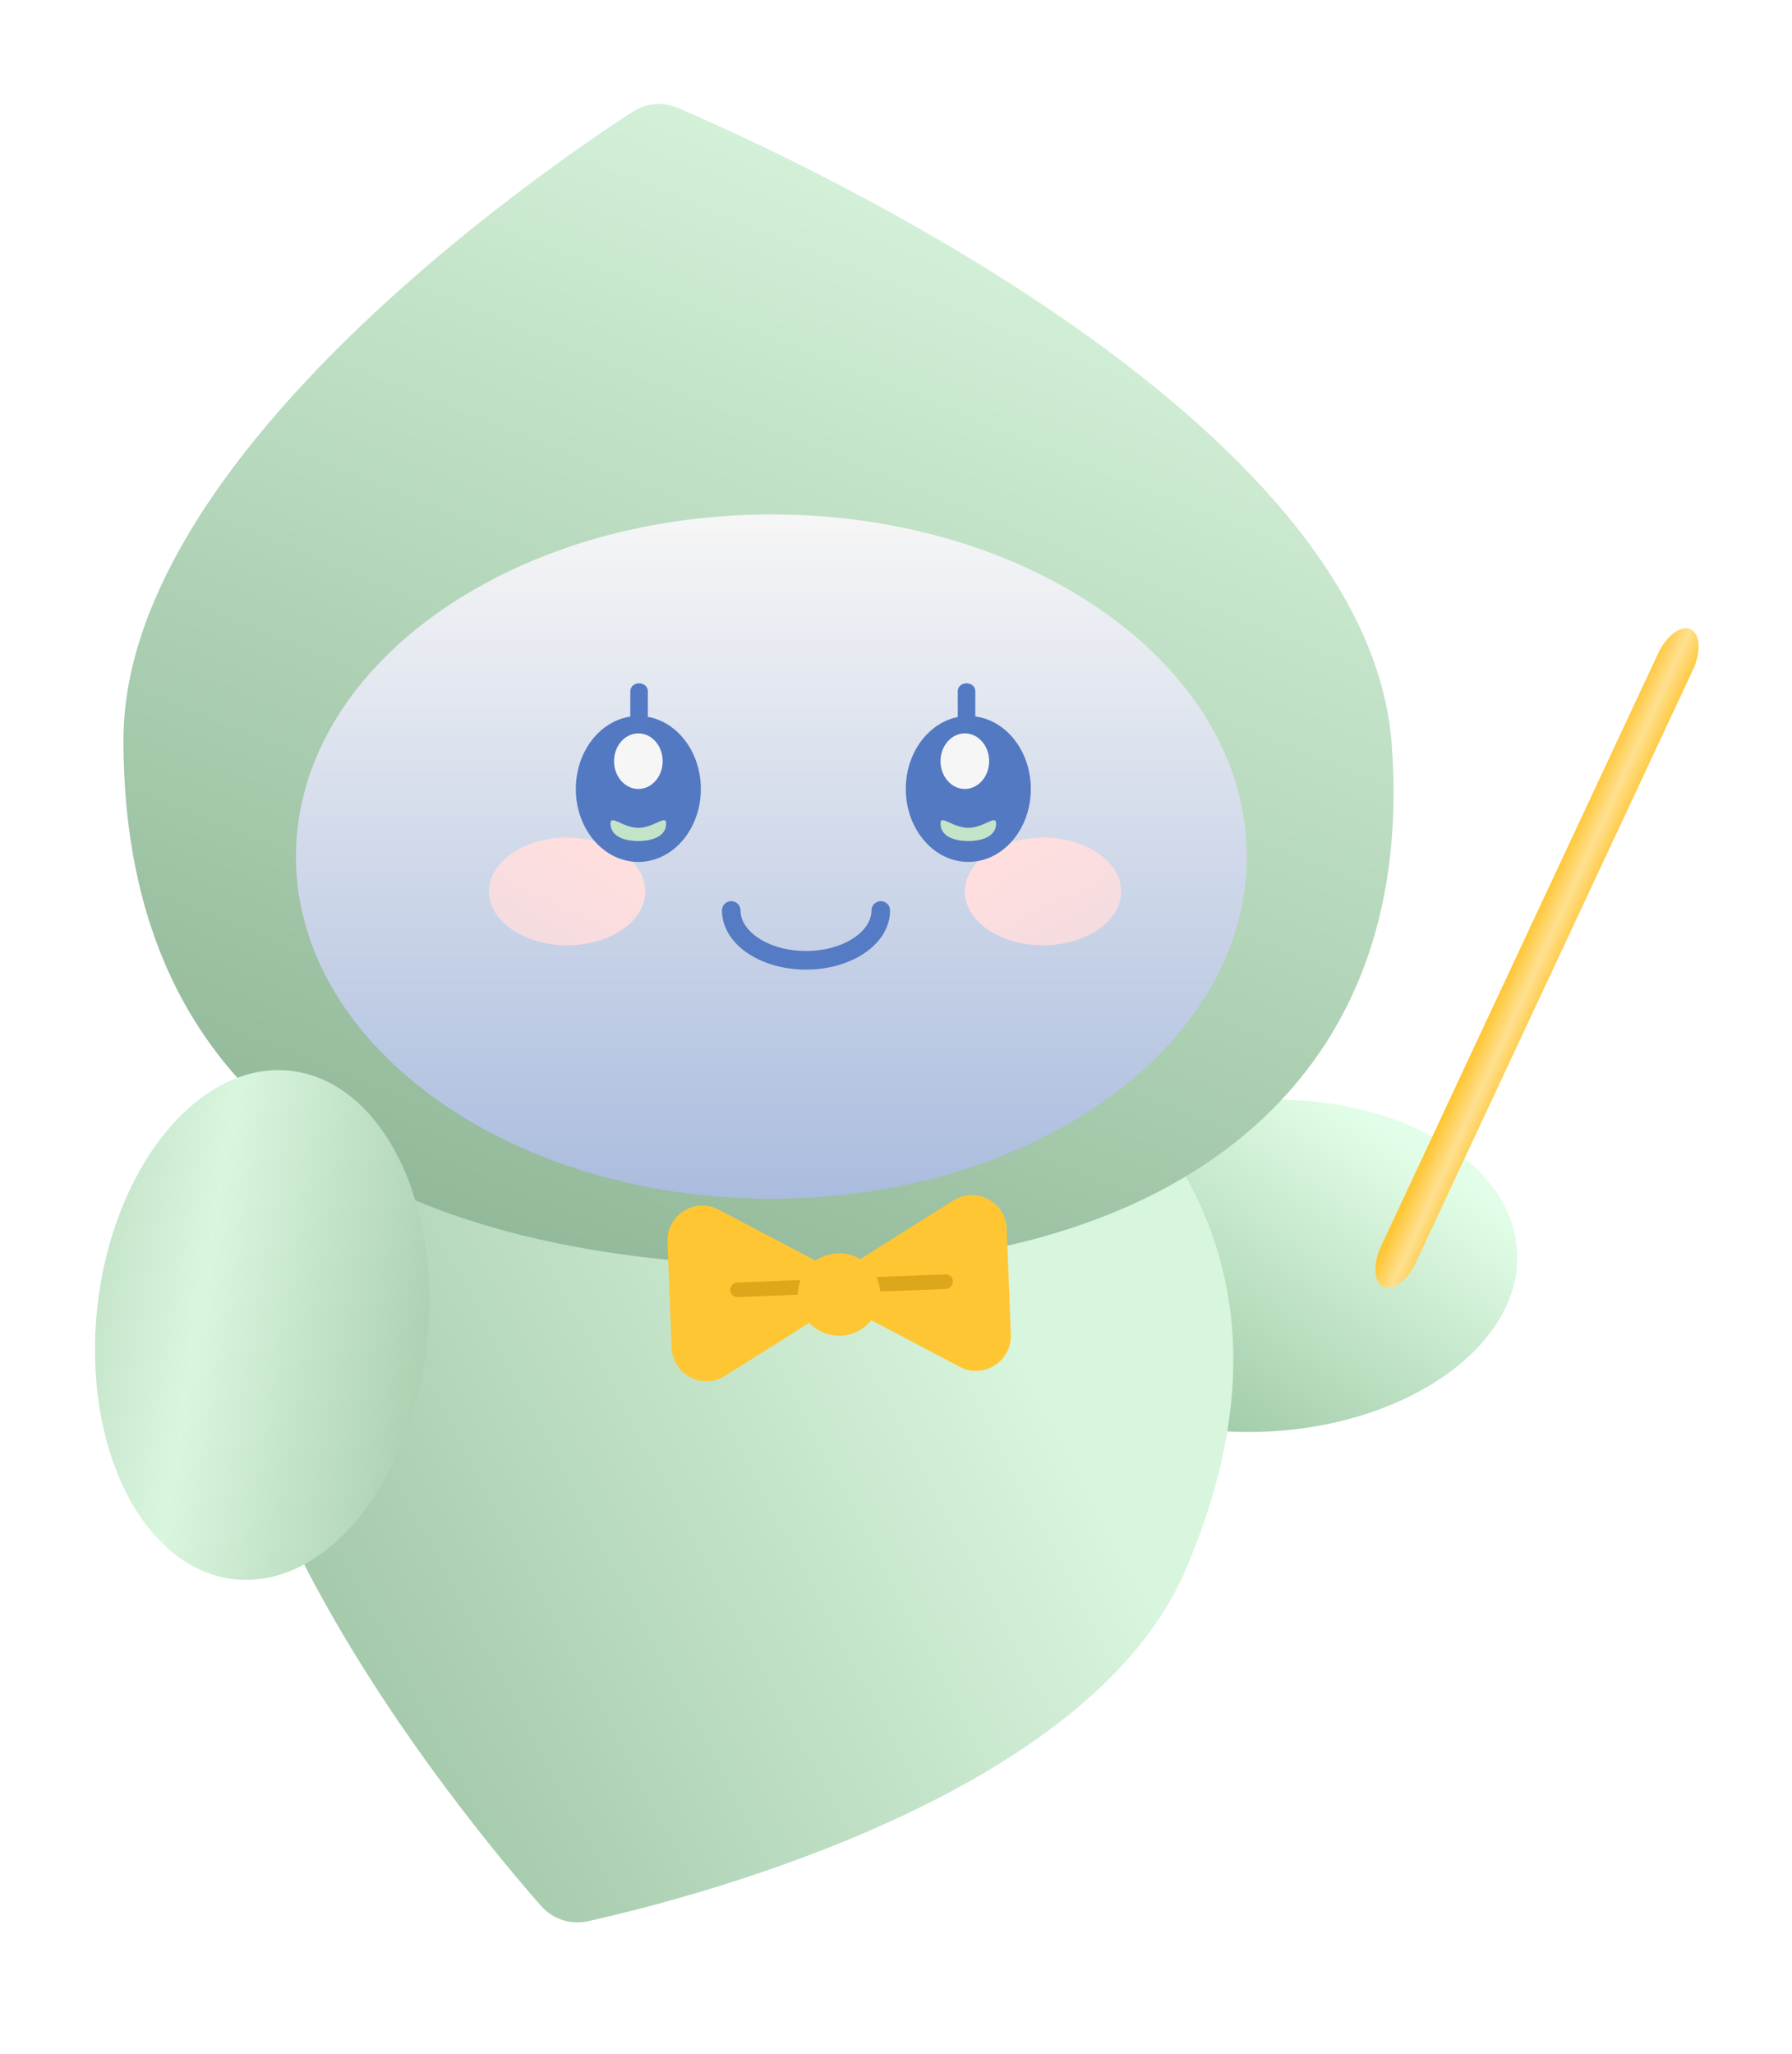 <svg width="233" height="267" viewBox="0 0 233 267" fill="none" xmlns="http://www.w3.org/2000/svg">
<g filter="url(#filter0_d_817_234)">
<g filter="url(#filter1_df_817_234)">
<path d="M202.257 157.163C202.924 169.054 188.602 179.528 170.268 180.556C151.934 181.584 136.53 172.779 135.863 160.888C135.196 148.997 149.518 138.523 167.853 137.495C186.187 136.467 201.59 145.273 202.257 157.163Z" fill="url(#paint0_linear_817_234)"/>
</g>
<g filter="url(#filter2_df_817_234)">
<path d="M159.118 198.328C178.137 154.047 150.796 128.093 116.188 113.228C84.391 99.571 49.708 104.14 35.459 144.738C23.271 179.464 64.581 229.663 75.329 241.915C76.867 243.669 79.17 244.438 81.447 243.931C95.547 240.789 146.56 227.564 159.118 198.328Z" fill="url(#paint1_linear_817_234)"/>
</g>
<g filter="url(#filter3_df_817_234)">
<path d="M20.672 90.681C20.672 144.54 63.943 159.131 110.029 159.131C152.371 159.131 189.157 139.143 185.572 91.171C182.443 49.297 108.904 15.45 92.787 8.52C90.807 7.668 88.61 7.875 86.805 9.052C73.742 17.567 20.672 54.395 20.672 90.681Z" fill="url(#paint2_linear_817_234)"/>
</g>
<g filter="url(#filter4_dif_817_234)">
<path d="M43.482 103.704C43.482 128.269 71.157 148.183 105.296 148.183C139.435 148.183 167.11 128.269 167.11 103.704C167.11 79.139 139.435 59.225 105.296 59.225C71.157 59.225 43.482 79.139 43.482 103.704Z" fill="url(#paint3_linear_817_234)"/>
</g>
<g filter="url(#filter5_f_817_234)">
<path d="M140.612 104.887C135 104.887 130.45 108.022 130.45 111.888C130.45 115.754 135 118.888 140.612 118.888C146.224 118.888 150.774 115.754 150.774 111.888C150.774 108.022 146.224 104.887 140.612 104.887Z" fill="url(#paint4_linear_817_234)"/>
</g>
<g filter="url(#filter6_f_817_234)">
<path d="M78.739 104.887C84.351 104.887 88.9 108.022 88.9 111.888C88.9 115.754 84.351 118.888 78.739 118.888C73.126 118.888 68.577 115.754 68.577 111.888C68.577 108.022 73.126 104.887 78.739 104.887Z" fill="url(#paint5_linear_817_234)"/>
</g>
<g filter="url(#filter7_f_817_234)">
<path d="M122.773 98.565C122.773 103.803 126.412 108.049 130.902 108.049C135.392 108.049 139.031 103.803 139.031 98.565C139.031 93.327 135.392 89.08 130.902 89.08C126.412 89.08 122.773 93.327 122.773 98.565Z" fill="#5379C2"/>
</g>
<g filter="url(#filter8_f_817_234)">
<path d="M127.289 103.045C127.289 105.104 129.892 105.339 130.902 105.339C131.912 105.339 134.515 105.104 134.515 103.045C134.515 101.847 132.897 103.619 130.902 103.619C128.906 103.619 127.289 101.847 127.289 103.045Z" fill="#C4E4C9"/>
</g>
<g filter="url(#filter9_f_817_234)">
<path d="M127.289 94.951C127.289 96.947 128.704 98.564 130.45 98.564C132.196 98.564 133.612 96.947 133.612 94.951C133.612 92.956 132.196 91.338 130.45 91.338C128.704 91.338 127.289 92.956 127.289 94.951Z" fill="#F6F6F6"/>
</g>
<g filter="url(#filter10_f_817_234)">
<path d="M79.868 98.565C79.868 103.803 83.507 108.049 87.997 108.049C92.487 108.049 96.126 103.803 96.126 98.565C96.126 93.327 92.487 89.08 87.997 89.08C83.507 89.08 79.868 93.327 79.868 98.565Z" fill="#5379C2"/>
</g>
<g filter="url(#filter11_f_817_234)">
<path d="M84.384 103.045C84.384 105.104 86.987 105.339 87.997 105.339C89.007 105.339 91.61 105.104 91.61 103.045C91.61 101.847 89.993 103.619 87.997 103.619C86.002 103.619 84.384 101.847 84.384 103.045Z" fill="#C4E4C9"/>
</g>
<g filter="url(#filter12_f_817_234)">
<path d="M84.84 94.951C84.84 96.947 86.256 98.564 88.002 98.564C89.748 98.564 91.163 96.947 91.163 94.951C91.163 92.956 89.748 91.338 88.002 91.338C86.256 91.338 84.84 92.956 84.84 94.951Z" fill="#F6F6F6"/>
</g>
<g filter="url(#filter13_f_817_234)">
<path fill-rule="evenodd" clip-rule="evenodd" d="M130.67 84.824C130.04 84.824 129.53 85.278 129.53 85.838L129.53 89.893C129.53 90.453 130.04 90.906 130.67 90.906C131.3 90.906 131.811 90.453 131.811 89.893L131.811 85.838C131.811 85.278 131.3 84.824 130.67 84.824Z" fill="#547AC3"/>
</g>
<g filter="url(#filter14_f_817_234)">
<path fill-rule="evenodd" clip-rule="evenodd" d="M88.092 84.824C87.462 84.824 86.952 85.278 86.952 85.838L86.952 89.893C86.952 90.453 87.462 90.906 88.092 90.906C88.722 90.906 89.233 90.453 89.233 89.893L89.233 85.838C89.233 85.278 88.722 84.824 88.092 84.824Z" fill="#547AC3"/>
</g>
<g filter="url(#filter15_df_817_234)">
<path d="M42.763 133.377C30.926 132.064 19.689 145.796 17.665 164.047C15.641 182.298 23.596 198.158 35.433 199.47C47.27 200.783 58.507 187.052 60.531 168.801C62.555 150.549 54.6 134.69 42.763 133.377Z" fill="url(#paint6_linear_817_234)"/>
</g>
<g filter="url(#filter16_df_817_234)">
<g filter="url(#filter17_f_817_234)">
<path d="M117.86 157.143C114.906 159.004 115.074 163.366 118.163 164.994L130.351 171.416C133.44 173.044 137.133 170.717 136.998 167.228L136.466 153.462C136.331 149.973 132.47 147.938 129.515 149.8L117.86 157.143Z" fill="#FFC634"/>
</g>
<g filter="url(#filter18_f_817_234)">
<path d="M111.193 157.401C114.282 159.029 114.451 163.39 111.497 165.252L99.841 172.595C96.887 174.456 93.025 172.422 92.891 168.932L92.359 155.167C92.224 151.678 95.917 149.351 99.006 150.979L111.193 157.401Z" fill="url(#paint7_linear_817_234)"/>
</g>
<g filter="url(#filter19_f_817_234)">
<rect width="29.006" height="1.892" rx="0.946" transform="matrix(-0.999 0.039 0.039 0.999 129.437 159.365)" fill="#DDA71C"/>
</g>
<g filter="url(#filter20_df_817_234)">
<circle cx="5.36" cy="5.36" r="5.36" transform="matrix(-0.999 0.039 0.039 0.999 119.815 155.319)" fill="#FFC634"/>
</g>
</g>
<g filter="url(#filter21_f_817_234)">
<path d="M100.08 114.36C100.08 117.939 104.432 120.84 109.8 120.84C115.168 120.84 119.52 117.939 119.52 114.36" stroke="#557BC4" stroke-width="2.419" stroke-linecap="round"/>
</g>
<g filter="url(#filter22_df_817_234)">
<path fill-rule="evenodd" clip-rule="evenodd" d="M224.824 79.799C226.075 80.384 226.203 82.753 225.111 85.09L189.105 162.113C188.012 164.451 186.113 165.871 184.862 165.287C183.611 164.702 183.483 162.333 184.575 159.996L220.581 82.973C221.674 80.635 223.573 79.215 224.824 79.799Z" fill="url(#paint8_linear_817_234)"/>
</g>
</g>
<defs>
<filter id="filter0_d_817_234" x="0.35" y="0" width="232.503" height="260.084" filterUnits="userSpaceOnUse" color-interpolation-filters="sRGB">
<feFlood flood-opacity="0" result="BackgroundImageFix"/>
<feColorMatrix in="SourceAlpha" type="matrix" values="0 0 0 0 0 0 0 0 0 0 0 0 0 0 0 0 0 0 127 0" result="hardAlpha"/>
<feOffset dx="-5" dy="4"/>
<feGaussianBlur stdDeviation="6"/>
<feComposite in2="hardAlpha" operator="out"/>
<feColorMatrix type="matrix" values="0 0 0 0 0 0 0 0 0 0 0 0 0 0 0 0 0 0 0.2 0"/>
<feBlend mode="normal" in2="BackgroundImageFix" result="effect1_dropShadow_817_234"/>
<feBlend mode="normal" in="SourceGraphic" in2="effect1_dropShadow_817_234" result="shape"/>
</filter>
<filter id="filter1_df_817_234" x="134.32" y="136.045" width="69.48" height="47.634" filterUnits="userSpaceOnUse" color-interpolation-filters="sRGB">
<feFlood flood-opacity="0" result="BackgroundImageFix"/>
<feColorMatrix in="SourceAlpha" type="matrix" values="0 0 0 0 0 0 0 0 0 0 0 0 0 0 0 0 0 0 127 0" result="hardAlpha"/>
<feOffset dy="1.521"/>
<feGaussianBlur stdDeviation="0.76"/>
<feComposite in2="hardAlpha" operator="out"/>
<feColorMatrix type="matrix" values="0 0 0 0 0 0 0 0 0 0 0 0 0 0 0 0 0 0 0.25 0"/>
<feBlend mode="normal" in2="BackgroundImageFix" result="effect1_dropShadow_817_234"/>
<feBlend mode="normal" in="SourceGraphic" in2="effect1_dropShadow_817_234" result="shape"/>
<feGaussianBlur stdDeviation="0.684" result="effect2_foregroundBlur_817_234"/>
</filter>
<filter id="filter2_df_817_234" x="28.67" y="103.561" width="141.253" height="146.91" filterUnits="userSpaceOnUse" color-interpolation-filters="sRGB">
<feFlood flood-opacity="0" result="BackgroundImageFix"/>
<feColorMatrix in="SourceAlpha" type="matrix" values="0 0 0 0 0 0 0 0 0 0 0 0 0 0 0 0 0 0 127 0" result="hardAlpha"/>
<feOffset dy="1.825"/>
<feGaussianBlur stdDeviation="2.281"/>
<feComposite in2="hardAlpha" operator="out"/>
<feColorMatrix type="matrix" values="0 0 0 0 0 0 0 0 0 0 0 0 0 0 0 0 0 0 0.25 0"/>
<feBlend mode="normal" in2="BackgroundImageFix" result="effect1_dropShadow_817_234"/>
<feBlend mode="normal" in="SourceGraphic" in2="effect1_dropShadow_817_234" result="shape"/>
<feGaussianBlur stdDeviation="0.912" result="effect2_foregroundBlur_817_234"/>
</filter>
<filter id="filter3_df_817_234" x="18.847" y="6.175" width="168.867" height="155.997" filterUnits="userSpaceOnUse" color-interpolation-filters="sRGB">
<feFlood flood-opacity="0" result="BackgroundImageFix"/>
<feColorMatrix in="SourceAlpha" type="matrix" values="0 0 0 0 0 0 0 0 0 0 0 0 0 0 0 0 0 0 127 0" result="hardAlpha"/>
<feOffset dx="0.38" dy="1.521"/>
<feGaussianBlur stdDeviation="0.76"/>
<feComposite in2="hardAlpha" operator="out"/>
<feColorMatrix type="matrix" values="0 0 0 0 0 0 0 0 0 0 0 0 0 0 0 0 0 0 0.25 0"/>
<feBlend mode="normal" in2="BackgroundImageFix" result="effect1_dropShadow_817_234"/>
<feBlend mode="normal" in="SourceGraphic" in2="effect1_dropShadow_817_234" result="shape"/>
<feGaussianBlur stdDeviation="0.912" result="effect2_foregroundBlur_817_234"/>
</filter>
<filter id="filter4_dif_817_234" x="38.92" y="56.488" width="132.752" height="98.081" filterUnits="userSpaceOnUse" color-interpolation-filters="sRGB">
<feFlood flood-opacity="0" result="BackgroundImageFix"/>
<feColorMatrix in="SourceAlpha" type="matrix" values="0 0 0 0 0 0 0 0 0 0 0 0 0 0 0 0 0 0 127 0" result="hardAlpha"/>
<feOffset dy="1.825"/>
<feGaussianBlur stdDeviation="2.281"/>
<feComposite in2="hardAlpha" operator="out"/>
<feColorMatrix type="matrix" values="0 0 0 0 0 0 0 0 0 0 0 0 0 0 0 0 0 0 0.1 0"/>
<feBlend mode="normal" in2="BackgroundImageFix" result="effect1_dropShadow_817_234"/>
<feBlend mode="normal" in="SourceGraphic" in2="effect1_dropShadow_817_234" result="shape"/>
<feColorMatrix in="SourceAlpha" type="matrix" values="0 0 0 0 0 0 0 0 0 0 0 0 0 0 0 0 0 0 127 0" result="hardAlpha"/>
<feOffset dy="1.825"/>
<feGaussianBlur stdDeviation="6.843"/>
<feComposite in2="hardAlpha" operator="arithmetic" k2="-1" k3="1"/>
<feColorMatrix type="matrix" values="0 0 0 0 0 0 0 0 0 0 0 0 0 0 0 0 0 0 0.2 0"/>
<feBlend mode="normal" in2="shape" result="effect2_innerShadow_817_234"/>
<feGaussianBlur stdDeviation="0.228" result="effect3_foregroundBlur_817_234"/>
</filter>
<filter id="filter5_f_817_234" x="128.192" y="102.629" width="24.84" height="18.517" filterUnits="userSpaceOnUse" color-interpolation-filters="sRGB">
<feFlood flood-opacity="0" result="BackgroundImageFix"/>
<feBlend mode="normal" in="SourceGraphic" in2="BackgroundImageFix" result="shape"/>
<feGaussianBlur stdDeviation="1.129" result="effect1_foregroundBlur_817_234"/>
</filter>
<filter id="filter6_f_817_234" x="66.319" y="102.629" width="24.84" height="18.517" filterUnits="userSpaceOnUse" color-interpolation-filters="sRGB">
<feFlood flood-opacity="0" result="BackgroundImageFix"/>
<feBlend mode="normal" in="SourceGraphic" in2="BackgroundImageFix" result="shape"/>
<feGaussianBlur stdDeviation="1.129" result="effect1_foregroundBlur_817_234"/>
</filter>
<filter id="filter7_f_817_234" x="121.869" y="88.177" width="18.065" height="20.775" filterUnits="userSpaceOnUse" color-interpolation-filters="sRGB">
<feFlood flood-opacity="0" result="BackgroundImageFix"/>
<feBlend mode="normal" in="SourceGraphic" in2="BackgroundImageFix" result="shape"/>
<feGaussianBlur stdDeviation="0.452" result="effect1_foregroundBlur_817_234"/>
</filter>
<filter id="filter8_f_817_234" x="125.934" y="101.274" width="9.936" height="5.42" filterUnits="userSpaceOnUse" color-interpolation-filters="sRGB">
<feFlood flood-opacity="0" result="BackgroundImageFix"/>
<feBlend mode="normal" in="SourceGraphic" in2="BackgroundImageFix" result="shape"/>
<feGaussianBlur stdDeviation="0.677" result="effect1_foregroundBlur_817_234"/>
</filter>
<filter id="filter9_f_817_234" x="126.837" y="90.887" width="7.226" height="8.129" filterUnits="userSpaceOnUse" color-interpolation-filters="sRGB">
<feFlood flood-opacity="0" result="BackgroundImageFix"/>
<feBlend mode="normal" in="SourceGraphic" in2="BackgroundImageFix" result="shape"/>
<feGaussianBlur stdDeviation="0.226" result="effect1_foregroundBlur_817_234"/>
</filter>
<filter id="filter10_f_817_234" x="78.964" y="88.177" width="18.065" height="20.775" filterUnits="userSpaceOnUse" color-interpolation-filters="sRGB">
<feFlood flood-opacity="0" result="BackgroundImageFix"/>
<feBlend mode="normal" in="SourceGraphic" in2="BackgroundImageFix" result="shape"/>
<feGaussianBlur stdDeviation="0.452" result="effect1_foregroundBlur_817_234"/>
</filter>
<filter id="filter11_f_817_234" x="83.029" y="101.274" width="9.936" height="5.42" filterUnits="userSpaceOnUse" color-interpolation-filters="sRGB">
<feFlood flood-opacity="0" result="BackgroundImageFix"/>
<feBlend mode="normal" in="SourceGraphic" in2="BackgroundImageFix" result="shape"/>
<feGaussianBlur stdDeviation="0.677" result="effect1_foregroundBlur_817_234"/>
</filter>
<filter id="filter12_f_817_234" x="84.389" y="90.887" width="7.226" height="8.129" filterUnits="userSpaceOnUse" color-interpolation-filters="sRGB">
<feFlood flood-opacity="0" result="BackgroundImageFix"/>
<feBlend mode="normal" in="SourceGraphic" in2="BackgroundImageFix" result="shape"/>
<feGaussianBlur stdDeviation="0.226" result="effect1_foregroundBlur_817_234"/>
</filter>
<filter id="filter13_f_817_234" x="128.738" y="84.032" width="3.865" height="7.667" filterUnits="userSpaceOnUse" color-interpolation-filters="sRGB">
<feFlood flood-opacity="0" result="BackgroundImageFix"/>
<feBlend mode="normal" in="SourceGraphic" in2="BackgroundImageFix" result="shape"/>
<feGaussianBlur stdDeviation="0.396" result="effect1_foregroundBlur_817_234"/>
</filter>
<filter id="filter14_f_817_234" x="86.16" y="84.032" width="3.865" height="7.667" filterUnits="userSpaceOnUse" color-interpolation-filters="sRGB">
<feFlood flood-opacity="0" result="BackgroundImageFix"/>
<feBlend mode="normal" in="SourceGraphic" in2="BackgroundImageFix" result="shape"/>
<feGaussianBlur stdDeviation="0.396" result="effect1_foregroundBlur_817_234"/>
</filter>
<filter id="filter15_df_817_234" x="12.788" y="130.553" width="52.619" height="75.391" filterUnits="userSpaceOnUse" color-interpolation-filters="sRGB">
<feFlood flood-opacity="0" result="BackgroundImageFix"/>
<feColorMatrix in="SourceAlpha" type="matrix" values="0 0 0 0 0 0 0 0 0 0 0 0 0 0 0 0 0 0 127 0" result="hardAlpha"/>
<feOffset dy="1.825"/>
<feGaussianBlur stdDeviation="2.281"/>
<feComposite in2="hardAlpha" operator="out"/>
<feColorMatrix type="matrix" values="0 0 0 0 0 0 0 0 0 0 0 0 0 0 0 0 0 0 0.2 0"/>
<feBlend mode="normal" in2="BackgroundImageFix" result="effect1_dropShadow_817_234"/>
<feBlend mode="normal" in="SourceGraphic" in2="effect1_dropShadow_817_234" result="shape"/>
<feGaussianBlur stdDeviation="0.57" result="effect2_foregroundBlur_817_234"/>
</filter>
<filter id="filter16_df_817_234" x="88.386" y="147.961" width="51.45" height="31.009" filterUnits="userSpaceOnUse" color-interpolation-filters="sRGB">
<feFlood flood-opacity="0" result="BackgroundImageFix"/>
<feColorMatrix in="SourceAlpha" type="matrix" values="0 0 0 0 0 0 0 0 0 0 0 0 0 0 0 0 0 0 127 0" result="hardAlpha"/>
<feOffset dx="-0.567" dy="2.268"/>
<feGaussianBlur stdDeviation="1.701"/>
<feComposite in2="hardAlpha" operator="out"/>
<feColorMatrix type="matrix" values="0 0 0 0 0 0 0 0 0 0 0 0 0 0 0 0 0 0 0.25 0"/>
<feBlend mode="normal" in2="BackgroundImageFix" result="effect1_dropShadow_817_234"/>
<feBlend mode="normal" in="SourceGraphic" in2="effect1_dropShadow_817_234" result="shape"/>
<feGaussianBlur stdDeviation="0.567" result="effect2_foregroundBlur_817_234"/>
</filter>
<filter id="filter17_f_817_234" x="115.175" y="148.528" width="22.393" height="23.985" filterUnits="userSpaceOnUse" color-interpolation-filters="sRGB">
<feFlood flood-opacity="0" result="BackgroundImageFix"/>
<feBlend mode="normal" in="SourceGraphic" in2="BackgroundImageFix" result="shape"/>
<feGaussianBlur stdDeviation="0.283" result="effect1_foregroundBlur_817_234"/>
</filter>
<filter id="filter18_f_817_234" x="91.788" y="149.882" width="22.394" height="23.985" filterUnits="userSpaceOnUse" color-interpolation-filters="sRGB">
<feFlood flood-opacity="0" result="BackgroundImageFix"/>
<feBlend mode="normal" in="SourceGraphic" in2="BackgroundImageFix" result="shape"/>
<feGaussianBlur stdDeviation="0.283" result="effect1_foregroundBlur_817_234"/>
</filter>
<filter id="filter19_f_817_234" x="99.921" y="158.834" width="30.12" height="4.073" filterUnits="userSpaceOnUse" color-interpolation-filters="sRGB">
<feFlood flood-opacity="0" result="BackgroundImageFix"/>
<feBlend mode="normal" in="SourceGraphic" in2="BackgroundImageFix" result="shape"/>
<feGaussianBlur stdDeviation="0.283" result="effect1_foregroundBlur_817_234"/>
</filter>
<filter id="filter20_df_817_234" x="106.471" y="153.821" width="16.39" height="16.39" filterUnits="userSpaceOnUse" color-interpolation-filters="sRGB">
<feFlood flood-opacity="0" result="BackgroundImageFix"/>
<feColorMatrix in="SourceAlpha" type="matrix" values="0 0 0 0 0 0 0 0 0 0 0 0 0 0 0 0 0 0 127 0" result="hardAlpha"/>
<feOffset dy="1.134"/>
<feGaussianBlur stdDeviation="1.417"/>
<feComposite in2="hardAlpha" operator="out"/>
<feColorMatrix type="matrix" values="0 0 0 0 0 0 0 0 0 0 0 0 0 0 0 0 0 0 0.3 0"/>
<feBlend mode="normal" in2="BackgroundImageFix" result="effect1_dropShadow_817_234"/>
<feBlend mode="normal" in="SourceGraphic" in2="effect1_dropShadow_817_234" result="shape"/>
<feGaussianBlur stdDeviation="0.283" result="effect2_foregroundBlur_817_234"/>
</filter>
<filter id="filter21_f_817_234" x="98.15" y="112.43" width="23.299" height="10.339" filterUnits="userSpaceOnUse" color-interpolation-filters="sRGB">
<feFlood flood-opacity="0" result="BackgroundImageFix"/>
<feBlend mode="normal" in="SourceGraphic" in2="BackgroundImageFix" result="shape"/>
<feGaussianBlur stdDeviation="0.36" result="effect1_foregroundBlur_817_234"/>
</filter>
<filter id="filter22_df_817_234" x="179.833" y="73.668" width="50.02" height="93.75" filterUnits="userSpaceOnUse" color-interpolation-filters="sRGB">
<feFlood flood-opacity="0" result="BackgroundImageFix"/>
<feColorMatrix in="SourceAlpha" type="matrix" values="0 0 0 0 0 0 0 0 0 0 0 0 0 0 0 0 0 0 127 0" result="hardAlpha"/>
<feOffset dy="-2"/>
<feGaussianBlur stdDeviation="2"/>
<feComposite in2="hardAlpha" operator="out"/>
<feColorMatrix type="matrix" values="0 0 0 0 0 0 0 0 0 0 0 0 0 0 0 0 0 0 0.25 0"/>
<feBlend mode="normal" in2="BackgroundImageFix" result="effect1_dropShadow_817_234"/>
<feBlend mode="normal" in="SourceGraphic" in2="effect1_dropShadow_817_234" result="shape"/>
<feGaussianBlur stdDeviation="0.5" result="effect2_foregroundBlur_817_234"/>
</filter>
<linearGradient id="paint0_linear_817_234" x1="182.434" y1="139.382" x2="154.902" y2="180.121" gradientUnits="userSpaceOnUse">
<stop stop-color="#E3FEE8"/>
<stop offset="1" stop-color="#9BC7A3"/>
</linearGradient>
<linearGradient id="paint1_linear_817_234" x1="122.313" y1="140.843" x2="-49.692" y2="231.513" gradientUnits="userSpaceOnUse">
<stop stop-color="#D8F5DD"/>
<stop offset="1" stop-color="#709C78"/>
</linearGradient>
<linearGradient id="paint2_linear_817_234" x1="131.004" y1="12.016" x2="44.226" y2="226.072" gradientUnits="userSpaceOnUse">
<stop stop-color="#D8F5DD"/>
<stop offset="1" stop-color="#709C78"/>
</linearGradient>
<linearGradient id="paint3_linear_817_234" x1="105.296" y1="59.225" x2="105.296" y2="250.631" gradientUnits="userSpaceOnUse">
<stop stop-color="#F6F6F6"/>
<stop offset="1" stop-color="#5379C2"/>
</linearGradient>
<linearGradient id="paint4_linear_817_234" x1="135.734" y1="106.887" x2="144.63" y2="119.477" gradientUnits="userSpaceOnUse">
<stop stop-color="#FFDEDE"/>
<stop offset="1" stop-color="#FFDEDE" stop-opacity="0.8"/>
</linearGradient>
<linearGradient id="paint5_linear_817_234" x1="83.616" y1="106.887" x2="74.721" y2="119.477" gradientUnits="userSpaceOnUse">
<stop stop-color="#FFDEDE"/>
<stop offset="1" stop-color="#FFDEDE" stop-opacity="0.8"/>
</linearGradient>
<linearGradient id="paint6_linear_817_234" x1="63.479" y1="172.907" x2="-0.771" y2="162.277" gradientUnits="userSpaceOnUse">
<stop stop-color="#A9CDAF"/>
<stop offset="0.513" stop-color="#D9F6DE"/>
<stop offset="1" stop-color="#ACCFB2"/>
</linearGradient>
<linearGradient id="paint7_linear_817_234" x1="118.144" y1="161.063" x2="84.118" y2="162.378" gradientUnits="userSpaceOnUse">
<stop stop-color="#FFC634"/>
<stop offset="1" stop-color="#FFC634"/>
</linearGradient>
<linearGradient id="paint8_linear_817_234" x1="205" y1="116" x2="210.5" y2="118.5" gradientUnits="userSpaceOnUse">
<stop stop-color="#FFC634"/>
<stop offset="0.5" stop-color="#FFE090"/>
<stop offset="1" stop-color="#FFC634"/>
</linearGradient>
</defs>
</svg>
